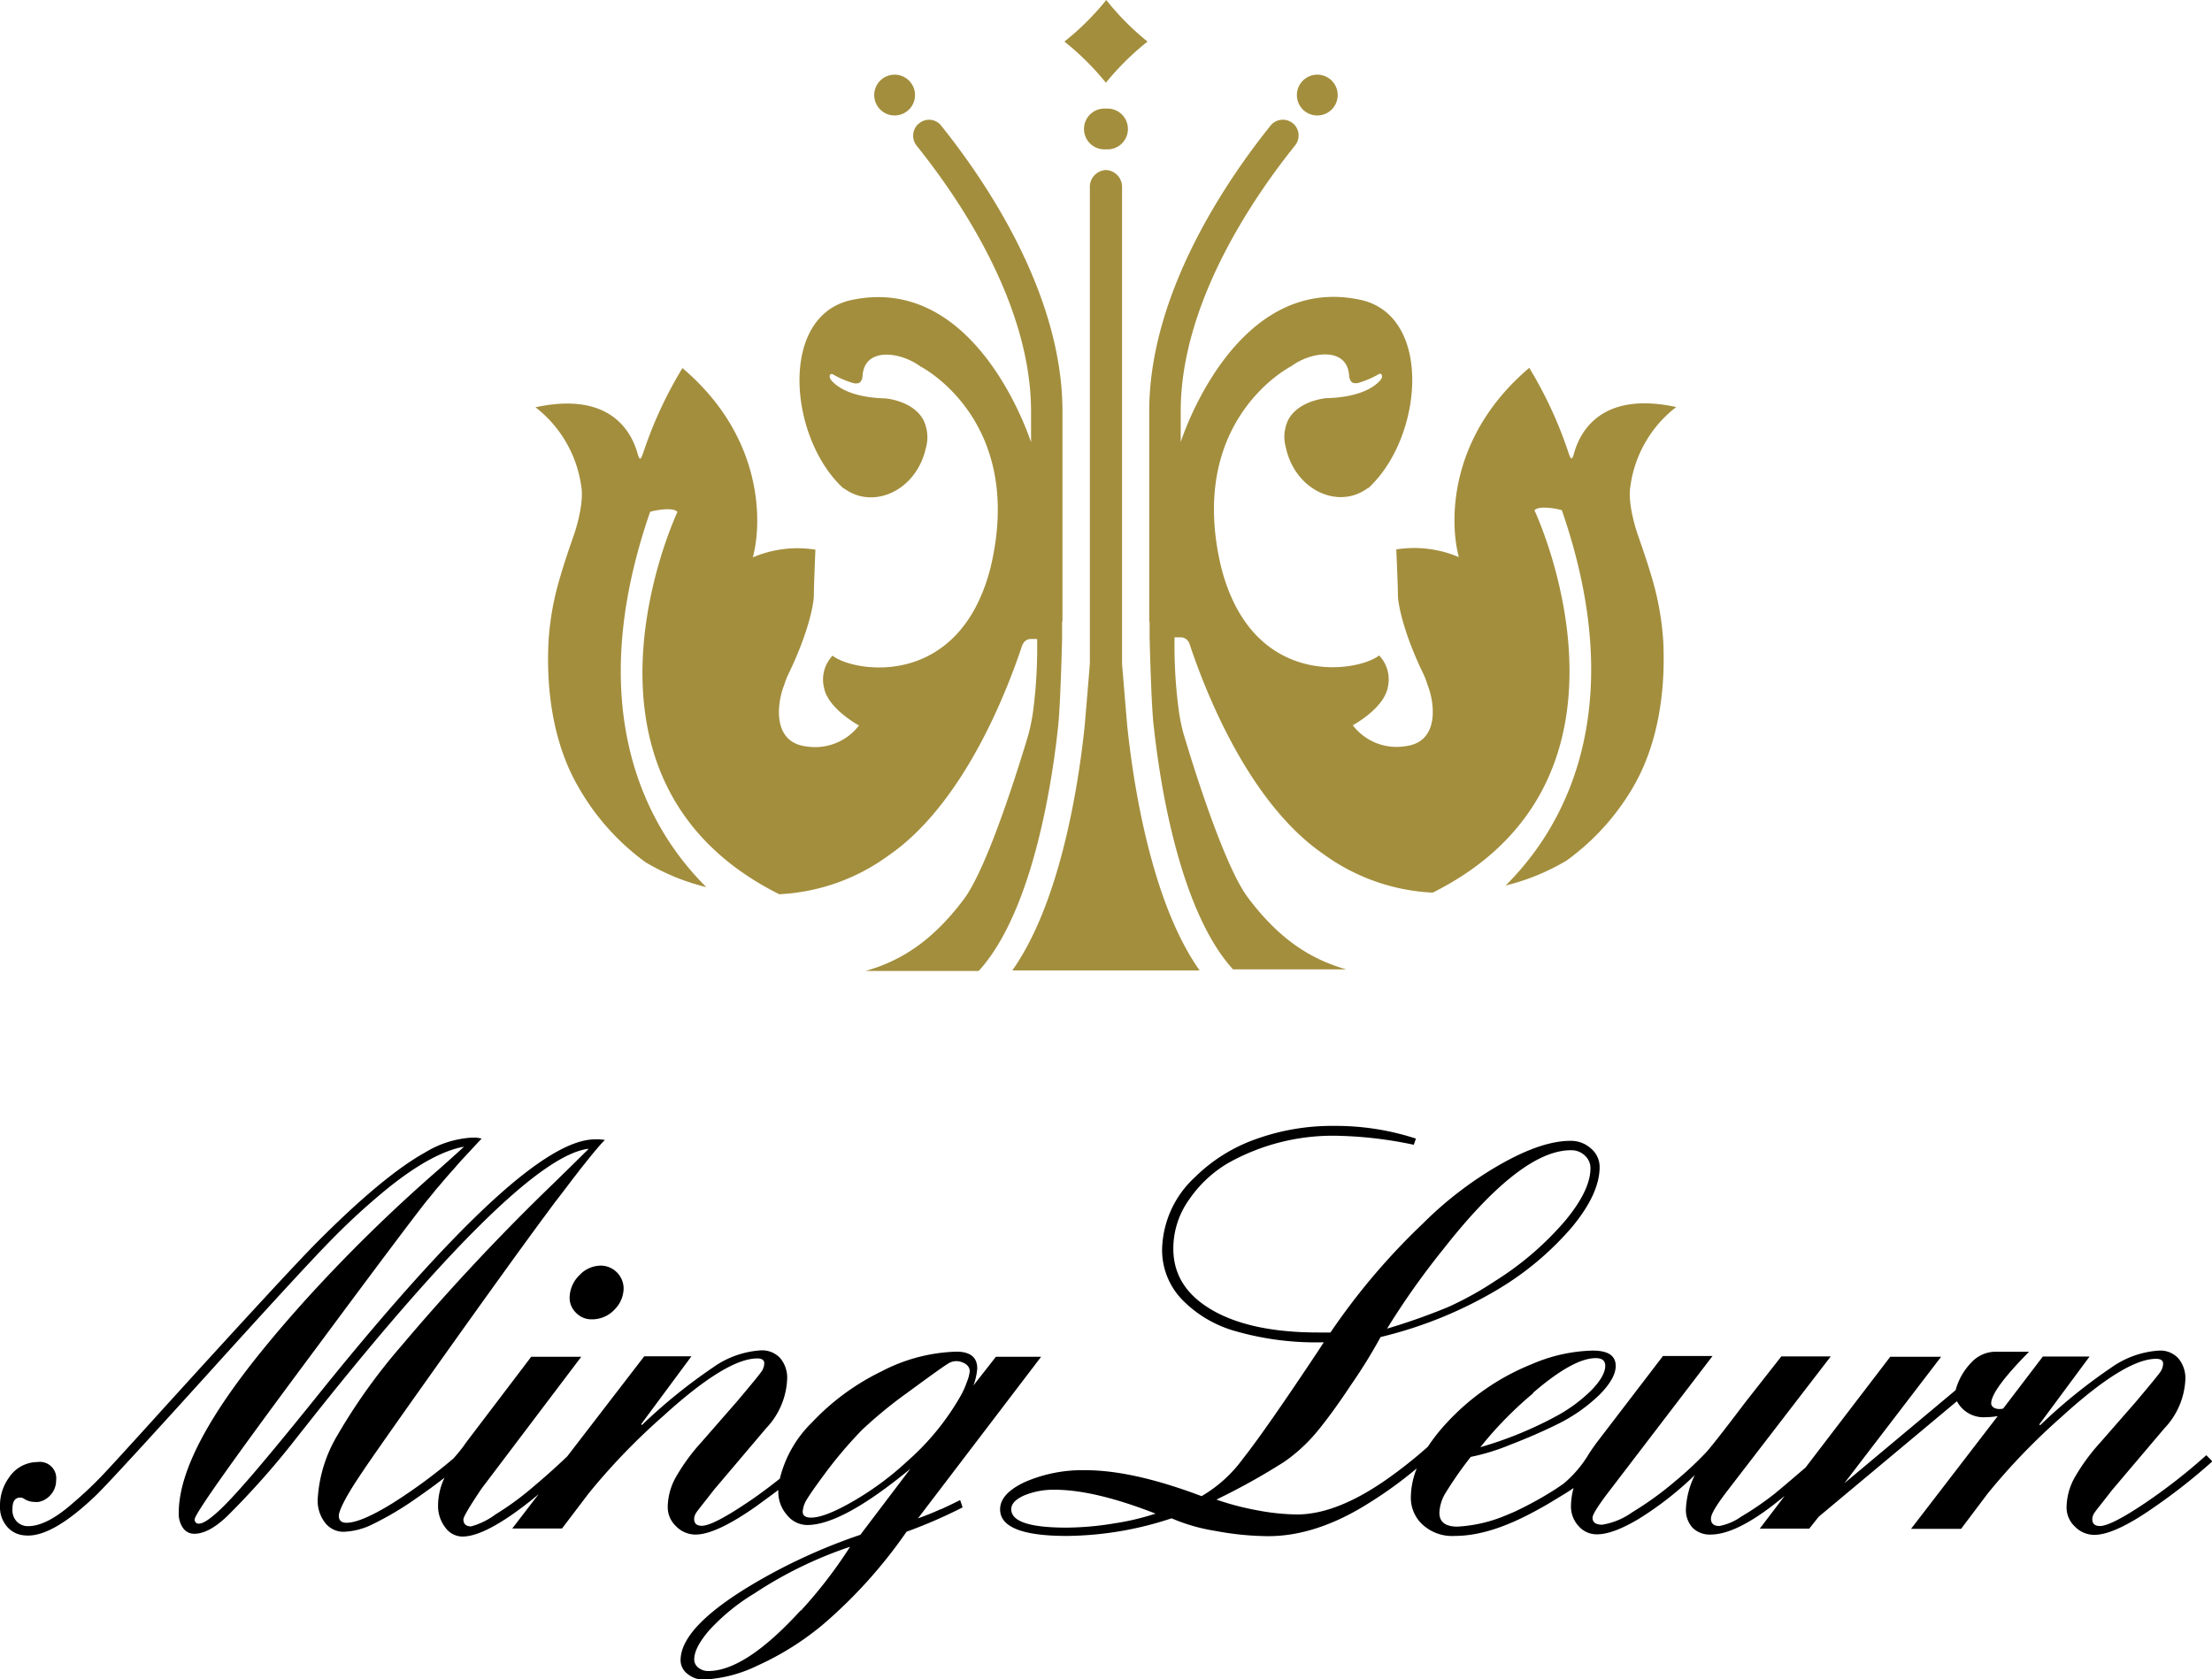 <svg xmlns="http://www.w3.org/2000/svg" xmlns:xlink="http://www.w3.org/1999/xlink" viewBox="0 0 287.31 218.18"><defs><clipPath id="0eca3947-8e7b-4c27-87c7-2db7e3728796" transform="translate(0 0)"><rect width="287.3" height="218.18" fill="none"/></clipPath></defs><title>logo</title><g id="af4861d5-3625-4eda-8e53-f39d907c4dee" data-name="圖層 2"><g id="a5eca35b-0a29-4c4f-9290-18ac553b19d7" data-name="圖層 1"><g clip-path="url(#0eca3947-8e7b-4c27-87c7-2db7e3728796)"><path d="M75.44,165.5A4.18,4.18,0,0,0,74,168.32a2.69,2.69,0,0,0,.76,2.17,2.78,2.78,0,0,0,2.12.91,4,4,0,0,0,3-1.33A3.94,3.94,0,0,0,81,167.3a3,3,0,0,0-2.88-2.88,3.85,3.85,0,0,0-2.7,1.08" transform="translate(0 0)" fill="#000001"/><path d="M286.57,189.05a73.38,73.38,0,0,1-8.24,6.41q-4.2,2.79-5.57,2.79c-.68,0-1-.3-1-.91a1.61,1.61,0,0,1,.32-.86c.21-.32,1-1.28,2.25-2.9l6.78-8a9.86,9.86,0,0,0,2.74-6.36,4,4,0,0,0-.92-2.76,3.17,3.17,0,0,0-2.49-1,12,12,0,0,0-6.2,2.2,69.51,69.51,0,0,0-9.25,7.5l-.11-.11,6.53-8.82h-6.07L260.18,183c-1,.2-1.55-.23-1.55-.68,0-1.15,1.63-3.38,4.92-6.71h-4.47a4.29,4.29,0,0,0-3,1.37,8.19,8.19,0,0,0-2.07,3.62L239.55,192.7l12.58-16.44h-6.61l-11,14.39q-3.19,2.74-4,3.39a39.38,39.38,0,0,1-4.37,3,7.23,7.23,0,0,1-2.83,1.21c-.72,0-1.09-.32-1.09-.95s.76-1.84,2.29-3.83l13.27-17.25h-6.42l-4.71,6c-2.53,3.35-4.2,5.49-5,6.4a45.4,45.4,0,0,1-4.1,3.83,42.22,42.22,0,0,1-5.53,4,9.29,9.29,0,0,1-3.92,1.63c-.84,0-1.26-.3-1.26-.91,0-.42.77-1.64,2.32-3.65l13.27-17.36H216l-8.47,11.07c-.45.59-.85,1.17-1.21,1.74a15.14,15.14,0,0,1-3.26,3.8l-1,.68a46.61,46.61,0,0,1-5.33,2.94l-.82.35-.29.12a18.87,18.87,0,0,1-6.31,1.47c-1.57,0-2.35-.6-2.35-1.79a5.32,5.32,0,0,1,.79-2.57,50.09,50.09,0,0,1,3.28-4.7,27.64,27.64,0,0,0,5.06-1.55q3.41-1.31,6.29-2.74a21.33,21.33,0,0,0,5.36-3.77c1.41-1.42,2.12-2.67,2.12-3.75,0-1.35-1-2-3-2a21.1,21.1,0,0,0-7.87,1.75,30.39,30.39,0,0,0-11.1,7.66,23.65,23.65,0,0,0-2.43,3.08h0a59.06,59.06,0,0,1-5.15,4.1q-6.62,4.69-11.84,4.7a29.21,29.21,0,0,1-5.17-.54,35.38,35.38,0,0,1-5.3-1.39l.7-.35a84.94,84.94,0,0,0,8.12-4.57,21.32,21.32,0,0,0,4.32-4c1.21-1.47,2.67-3.46,4.35-6a67.32,67.32,0,0,0,3.83-6.2,54.51,54.51,0,0,0,15.45-6.32,38.94,38.94,0,0,0,9.44-8q3.56-4.32,3.56-7.76a3.11,3.11,0,0,0-1.12-2.41,3.87,3.87,0,0,0-2.67-1q-3.69,0-9,3a47.7,47.7,0,0,0-10.17,7.75,86.5,86.5,0,0,0-12,14.15h-1.58q-8.75,0-13.78-2.91t-5.05-7.94a10.93,10.93,0,0,1,2.08-6.46,15.93,15.93,0,0,1,5-4.68A27.78,27.78,0,0,1,174,147.56a52.91,52.91,0,0,1,9.63,1.16l.28-.8a33.58,33.58,0,0,0-10.61-1.65A29.17,29.17,0,0,0,163.09,148a21.37,21.37,0,0,0-7.9,4.95,13.13,13.13,0,0,0-4.25,9.45,9.29,9.29,0,0,0,2.63,6.47,15.47,15.47,0,0,0,6.92,4.07,37.81,37.81,0,0,0,11.45,1.44l-.73,1.13q-6.86,10.32-9.77,14a17.62,17.62,0,0,1-5.37,4.86Q147.15,191,141,191a18.71,18.71,0,0,0-7.82,1.51q-3.28,1.51-3.28,3.58,0,3.45,8.67,3.45a44.13,44.13,0,0,0,13.6-2.29,23.8,23.8,0,0,0,5.71,1.64,38.28,38.28,0,0,0,6.83.68q6.33,0,13.17-4.35a52.94,52.94,0,0,0,6.14-4.46,10.31,10.31,0,0,0-.77,3.75,4.74,4.74,0,0,0,1.3,3.34,5.66,5.66,0,0,0,4.35,1.69c3.18,0,6.68-1.09,11-3.5.68-.37,1.37-.77,2.08-1.21.87-.53,1.68-1,2.41-1.52a9,9,0,0,0-.34,2.36,3.71,3.71,0,0,0,1,2.6,3.1,3.1,0,0,0,2.38,1.06q2.1,0,5.51-2.06a43.31,43.31,0,0,0,7.2-5.64,10.92,10.92,0,0,0-1.16,4.39,3.4,3.4,0,0,0,.86,2.45,3.14,3.14,0,0,0,2.34.89q3.19,0,8.22-3.9l1.4-1.11-3.23,4.24H235l1.23-1.55,17.95-15a3.91,3.91,0,0,0,3.79,2.07,9.22,9.22,0,0,0,1.51-.14l-11.26,14.65h6.5l3.44-4.57a83.41,83.41,0,0,1,9.63-10q8.25-7.52,12.26-7.52c.61,0,.91.21.91.64a2,2,0,0,1-.44,1.17c-.29.41-1.32,1.66-3.07,3.74l-4.64,5.31a26,26,0,0,0-3.39,4.65,8.22,8.22,0,0,0-1,3.78,3.39,3.39,0,0,0,1.09,2.51,3.5,3.5,0,0,0,2.53,1.07q2.67,0,7.94-3.72a75,75,0,0,0,7.38-5.83Zm-87.44-8.11q5.22-4.5,8.14-4.5c.83,0,1.23.33,1.23,1,0,.87-.59,1.92-1.78,3.15a19.81,19.81,0,0,1-4.64,3.42,49.21,49.21,0,0,1-9.8,4,48.11,48.11,0,0,1,6.85-7m-11.66-18.73q10.08-12.86,16.58-12.85a2.52,2.52,0,0,1,1.79.68,2.2,2.2,0,0,1,.74,1.67q0,2.81-3.2,6.71a39.72,39.72,0,0,1-9.2,7.94,42.85,42.85,0,0,1-6.08,3.37,81.78,81.78,0,0,1-7.94,2.81,100.75,100.75,0,0,1,7.31-10.33m-42.92,35.66a39.32,39.32,0,0,1-6,.52c-4.8,0-7.2-.79-7.2-2.39,0-.7.56-1.29,1.67-1.79a9.92,9.92,0,0,1,4-.74q5.13,0,13.07,3.1a32.65,32.65,0,0,1-5.58,1.3" transform="translate(0 0)" fill="#000001"/><path d="M122.15,196.08c-1,.46-2,.85-2.92,1.18l16-21h-5.87L126.43,180a7.9,7.9,0,0,0,.5-2.22c0-1.45-.91-2.18-2.71-2.18a22.32,22.32,0,0,0-9.74,2.57,30.86,30.86,0,0,0-9,6.61,15.24,15.24,0,0,0-4.19,7.32c-1.51,1.19-3,2.31-4.56,3.33-2.8,1.86-4.65,2.79-5.57,2.79-.68,0-1-.3-1-.91a1.58,1.58,0,0,1,.32-.86c.21-.32,1-1.28,2.25-2.9l6.78-8a9.85,9.85,0,0,0,2.73-6.36,3.94,3.94,0,0,0-.91-2.76,3.2,3.2,0,0,0-2.49-1,12,12,0,0,0-6.2,2.2,70.12,70.12,0,0,0-9.26,7.5l-.1-.11,6.53-8.82H83.68l-10,13c-1.81,1.73-3.49,3.19-4.93,4.39a37.23,37.23,0,0,1-4.37,3.14,9.5,9.5,0,0,1-3.19,1.57c-.65,0-1-.31-1-.91q0-.49,2.36-4L75.5,176.26H69l-8.11,10.68c-.27.35-.5.68-.73,1h0s-.58.78-1.27,1.54a69.41,69.41,0,0,1-8,5.87c-2.7,1.66-4.67,2.48-5.88,2.48-.66,0-1-.3-1-.91s.78-2.24,2.34-4.62c.29-.45.67-1,1.12-1.68q3-4.37,10.63-15.09t12.41-17.22l.13-.17,1.15-1.56.2-.27L73,155l.25-.33.82-1.08.28-.37.73-.94.24-.32.67-.84.2-.25.62-.77.13-.16c.71-.86,1.25-1.48,1.63-1.85l-.68-.07h0a4.73,4.73,0,0,0-.61,0q-4.63,0-13.34,8T42.19,180.13q-7.8,9.72-11.07,13.34c-2.67,3-4.42,4.47-5.27,4.47a.5.5,0,0,1-.56-.57q0-1.05,16.09-22.65l1.34-1.81q9.8-13.2,12.48-16.62c.47-.59,1-1.21,1.51-1.86l.28-.31c.45-.54.91-1.08,1.41-1.65l.56-.63c.43-.48.86-1,1.32-1.47.24-.26.49-.54.74-.8.51-.55,1-1.09,1.54-1.65a6.86,6.86,0,0,0-.74-.13l-.26,0h-.23a13.11,13.11,0,0,0-6.11,1.93q-5.41,3-13.94,11.56-3.69,3.69-20,21.64l-1.6,1.77q-5.32,5.87-6.62,7.22a49.45,49.45,0,0,1-3.65,3.41c-2.27,2-4.19,2.95-5.76,2.95a2,2,0,0,1-1.49-.62A2.17,2.17,0,0,1,1.62,196q0-1.44,1-1.44a.81.81,0,0,1,.49.14,2.45,2.45,0,0,0,1.33.42,3.68,3.68,0,0,0,.58,0,2.71,2.71,0,0,0,1.44-.79,2.81,2.81,0,0,0,.83-2,2.13,2.13,0,0,0-2.43-2.39,4.45,4.45,0,0,0-3.68,2A6.14,6.14,0,0,0,0,195.62a3.9,3.9,0,0,0,1,2.81,3.29,3.29,0,0,0,1.87,1,4.93,4.93,0,0,0,.78.06q3.34,0,8.75-5.16,2-1.9,17.07-18.58Q39.63,164.54,43,161.11a88.57,88.57,0,0,1,7.27-6.66q5.87-4.74,10-5.48c-.65.61-1.76,1.61-3.33,3a204.62,204.62,0,0,0-17.34,17c-1.7,1.89-3.34,3.78-4.89,5.67q-11.49,13.9-11.49,21.88h0a3.2,3.2,0,0,0,.56,2,1.76,1.76,0,0,0,1.44.74q1.94,0,4.39-2.39a105.71,105.71,0,0,0,8.64-9.73q1.82-2.31,3.54-4.47,26-32.47,34.68-33.43c-1,1-2.43,2.4-4.39,4.32a283.2,283.2,0,0,0-20,21.35,75.8,75.8,0,0,0-8.26,11.56,18.23,18.23,0,0,0-2.56,8.4,4.67,4.67,0,0,0,1,3A3,3,0,0,0,44.61,199a9.1,9.1,0,0,0,3.83-1A40.6,40.6,0,0,0,54,194.7q2.17-1.5,3.74-2.73a8.47,8.47,0,0,0-.84,3.58,4.56,4.56,0,0,0,.93,2.88,2.76,2.76,0,0,0,2.23,1.19q3.06,0,9.1-4.84l.81-.68-3.43,4.47H73L76.47,194a83.41,83.41,0,0,1,9.63-10q8.25-7.52,12.26-7.52c.61,0,.91.21.91.64a2,2,0,0,1-.44,1.17c-.29.41-1.32,1.66-3.07,3.74l-4.64,5.31A25.61,25.61,0,0,0,87.73,192a8.1,8.1,0,0,0-1,3.78,3.39,3.39,0,0,0,1.09,2.51,3.5,3.5,0,0,0,2.53,1.07c1.78,0,4.42-1.24,7.94-3.72,1-.74,1.95-1.42,2.8-2.07,0,.06,0,.13,0,.19a4.54,4.54,0,0,0,1.13,3.06,3.38,3.38,0,0,0,2.63,1.3q4.55,0,13.4-7.31l-6.5,8.58a74,74,0,0,0-12.84,5.76q-10.52,6-10.51,10.55a2.21,2.21,0,0,0,.9,1.76,3.22,3.22,0,0,0,2.12.74,17.89,17.89,0,0,0,7-1.83,37,37,0,0,0,8.54-5.38,63.16,63.16,0,0,0,10.79-12,64.32,64.32,0,0,0,7.28-3.16l-.32-.95c-.88.44-1.72.84-2.52,1.21M104,209.21q-7.19,7.88-12,7.88a2,2,0,0,1-1.3-.44,1.35,1.35,0,0,1-.53-1.07c0-1,.63-2.23,1.9-3.73A26.42,26.42,0,0,1,98,207a52.9,52.9,0,0,1,12.41-6.05,60,60,0,0,1-6.39,8.3m13.85-19.44a39,39,0,0,1-6.93,5.15c-2.51,1.46-4.37,2.2-5.59,2.2-.73,0-1.09-.26-1.09-.78a3.44,3.44,0,0,1,.56-1.62c.38-.63,1.14-1.72,2.29-3.27a55.37,55.37,0,0,1,4.87-5.74,57.68,57.68,0,0,1,5.85-4.8c2.94-2.16,4.68-3.41,5.24-3.75a2,2,0,0,1,1.55-.33c.85.21,1.29.62,1.34,1.23a4.74,4.74,0,0,1-.37,1.42,10.65,10.65,0,0,1-.83,1.85,33.09,33.09,0,0,1-6.89,8.44" transform="translate(0 0)" fill="#000001"/><path d="M143.6,10.8l0,0,0,0h0l0,0,0,0a34.79,34.79,0,0,1,5.45-5.4A33.94,33.94,0,0,1,143.69,0l0,0,0,0h0l0,0,0,0a34.3,34.3,0,0,1-5.44,5.4,35.16,35.16,0,0,1,5.44,5.4" transform="translate(0 0)" fill="#a38e3d"/><path d="M143.69,14.11h-.08a2.65,2.65,0,1,0,0,5.29h.08a2.65,2.65,0,1,0,0-5.29" transform="translate(0 0)" fill="#a38e3d"/><path d="M171.1,15a2.65,2.65,0,1,0-2.65-2.64A2.64,2.64,0,0,0,171.1,15" transform="translate(0 0)" fill="#a38e3d"/><path d="M116.21,15a2.65,2.65,0,1,1,2.64-2.64A2.65,2.65,0,0,1,116.21,15" transform="translate(0 0)" fill="#a38e3d"/><path d="M146.43,94.44c-.09-.88-.69-8.21-.69-8.21V24.39a2.19,2.19,0,0,0-2.05-2.3h-.08a2.19,2.19,0,0,0-2.05,2.3V86.23s-.6,7.33-.69,8.21c-.36,3.47-.94,7.47-1.78,11.54-1.83,8.78-4.37,15.5-7.6,20.09h24.32c-3.23-4.59-5.77-11.31-7.6-20.09-.84-4.07-1.42-8.07-1.78-11.54" transform="translate(0 0)" fill="#a38e3d"/><path d="M149.27,80.73V53.43c0-15.18,9.86-29.75,15.74-37.09A2.05,2.05,0,0,1,167.9,16a1.64,1.64,0,0,1,.3.29,2.06,2.06,0,0,1,0,2.62c-5.54,6.91-14.84,20.59-14.84,34.51v4c.74-2.23,7.75-21.8,23.34-18.47,9.22,2,8.2,17.11,1.58,23.92h0l0,0c-.17.18-.34.35-.52.51a.66.66,0,0,1-.19.09c-3.77,2.73-9.33.23-10.55-5.31a5.07,5.07,0,0,1,.33-3.66c1.35-2.48,4.89-2.77,4.89-2.77,2-.05,5.29-.42,7-2.28.35-.4.31-.7.17-.83a.24.24,0,0,0-.26-.05,11.86,11.86,0,0,1-2.82,1.2h-.06a1,1,0,0,1-.36,0,.59.59,0,0,1-.43-.23,1.4,1.4,0,0,1-.24-.65c-.17-3.86-4.87-3.27-7.51-1.32,0,0-13.69,6.9-9.12,26.1,4.06,16,17.88,13.61,20.52,11.48a4.51,4.51,0,0,1,1.12,4.16c-.51,2.74-4.54,4.91-4.54,4.91a7.14,7.14,0,0,0,6.76,2.73c4.64-.51,3.84-5.8,2.94-8a9.59,9.59,0,0,0-.59-1.52c-2.5-5.18-3.25-8.94-3.25-10.16s-.21-5.89-.21-5.89a14.78,14.78,0,0,1,8.13,1c-1.22-4.47-1.42-15.64,9.14-24.59a53.81,53.81,0,0,1,5,10.73c.33,1,.5,1.51.8.43.81-2.95,3.62-8.16,13.29-6.07a15.61,15.61,0,0,0-5.93,10.14c-.39,2,.43,5,1,6.63s1.22,3.53,1.74,5.31a37,37,0,0,1,1.5,8.28c.32,6.3-.59,13.14-3.73,18.7a31,31,0,0,1-8.81,9.85,28.77,28.77,0,0,1-7.93,3.25c5.15-5.12,17.25-20,7.31-48.74h0c-.13-.11-3-.73-3.56,0,0,0,16.45,34.82-13.21,49.66H186a26.2,26.2,0,0,1-14.1-5,0,0,0,0,0,0,0c-9.62-6.6-15.25-20.88-17.37-27.24v0h0a1.49,1.49,0,0,0-.35-.59,1.16,1.16,0,0,0-.79-.33h-.83a63.33,63.33,0,0,0,.56,9.58,23,23,0,0,0,.62,3l.57,1.87c1.6,5.19,5.06,15.76,7.8,19.39,4,5.3,8,7.94,12.74,9.29h-14.7c-3.65-4-6.6-11.11-8.61-20.78-.79-3.8-1.33-7.57-1.69-10.85-.27-2.2-.46-8.69-.53-11.49h0v-.4c0-.56,0-.9,0-.9h0V81a1.5,1.5,0,0,1,0-.22" transform="translate(0 0)" fill="#a38e3d"/><path d="M138,80.73V53.43c0-15.18-9.86-29.75-15.74-37.09a2,2,0,0,0-2.88-.31,1.42,1.42,0,0,0-.31.29,2.08,2.08,0,0,0,0,2.62c5.55,6.91,14.85,20.59,14.85,34.51v4c-.75-2.23-7.76-21.8-23.34-18.47-9.23,2-8.2,17.11-1.59,23.92h0l0,0c.17.18.35.35.53.51a.76.76,0,0,0,.18.09c3.77,2.73,9.34.23,10.56-5.31a5.07,5.07,0,0,0-.34-3.66c-1.35-2.48-4.88-2.77-4.88-2.77-2-.05-5.3-.42-7-2.28-.36-.4-.31-.7-.18-.83a.25.25,0,0,1,.27-.05,11.52,11.52,0,0,0,2.82,1.2h.06a.9.9,0,0,0,.35,0,.59.59,0,0,0,.43-.23,1.3,1.3,0,0,0,.24-.65c.17-3.86,4.87-3.27,7.51-1.32,0,0,13.69,6.9,9.13,26.1-4.07,16-17.88,13.61-20.53,11.48a4.49,4.49,0,0,0-1.11,4.16c.51,2.74,4.54,4.91,4.54,4.91a7.17,7.17,0,0,1-6.77,2.73c-4.64-.51-3.83-5.8-2.94-8a9.71,9.71,0,0,1,.6-1.52c2.5-5.18,3.25-8.94,3.25-10.16s.2-5.89.2-5.89a14.78,14.78,0,0,0-8.13,1c1.22-4.47,1.43-15.64-9.14-24.59a53.62,53.62,0,0,0-5,10.73c-.34,1-.51,1.51-.81.43-.81-2.95-3.62-8.16-13.28-6.07a15.7,15.7,0,0,1,5.93,10.14c.38,2-.43,5-1,6.63s-1.22,3.53-1.73,5.31a36.47,36.47,0,0,0-1.5,8.28c-.33,6.3.58,13.14,3.72,18.7A31.17,31.17,0,0,0,83.82,112a28.57,28.57,0,0,0,7.92,3.25c-5.15-5.12-17.25-20-7.3-48.74h0c.12-.11,3-.73,3.55,0,0,0-16.44,34.82,13.22,49.66h.06a26.18,26.18,0,0,0,14.1-5s0,0,0,0c9.63-6.6,15.25-20.88,17.37-27.24,0,0,0,0,0,0h0a1.77,1.77,0,0,1,.35-.59,1.16,1.16,0,0,1,.79-.33h.83a63.64,63.64,0,0,1-.55,9.58,24.35,24.35,0,0,1-.63,3c-.15.49-.33,1.12-.57,1.87-1.6,5.19-5.06,15.76-7.79,19.39-4,5.3-8,7.94-12.75,9.29h14.7c3.66-4,6.61-11.11,8.61-20.78.79-3.8,1.34-7.57,1.69-10.85.27-2.2.46-8.69.53-11.49h0v-.4c0-.56,0-.9,0-.9h0V81a1.5,1.5,0,0,0,0-.22" transform="translate(0 0)" fill="#a38e3d"/></g></g></g></svg>